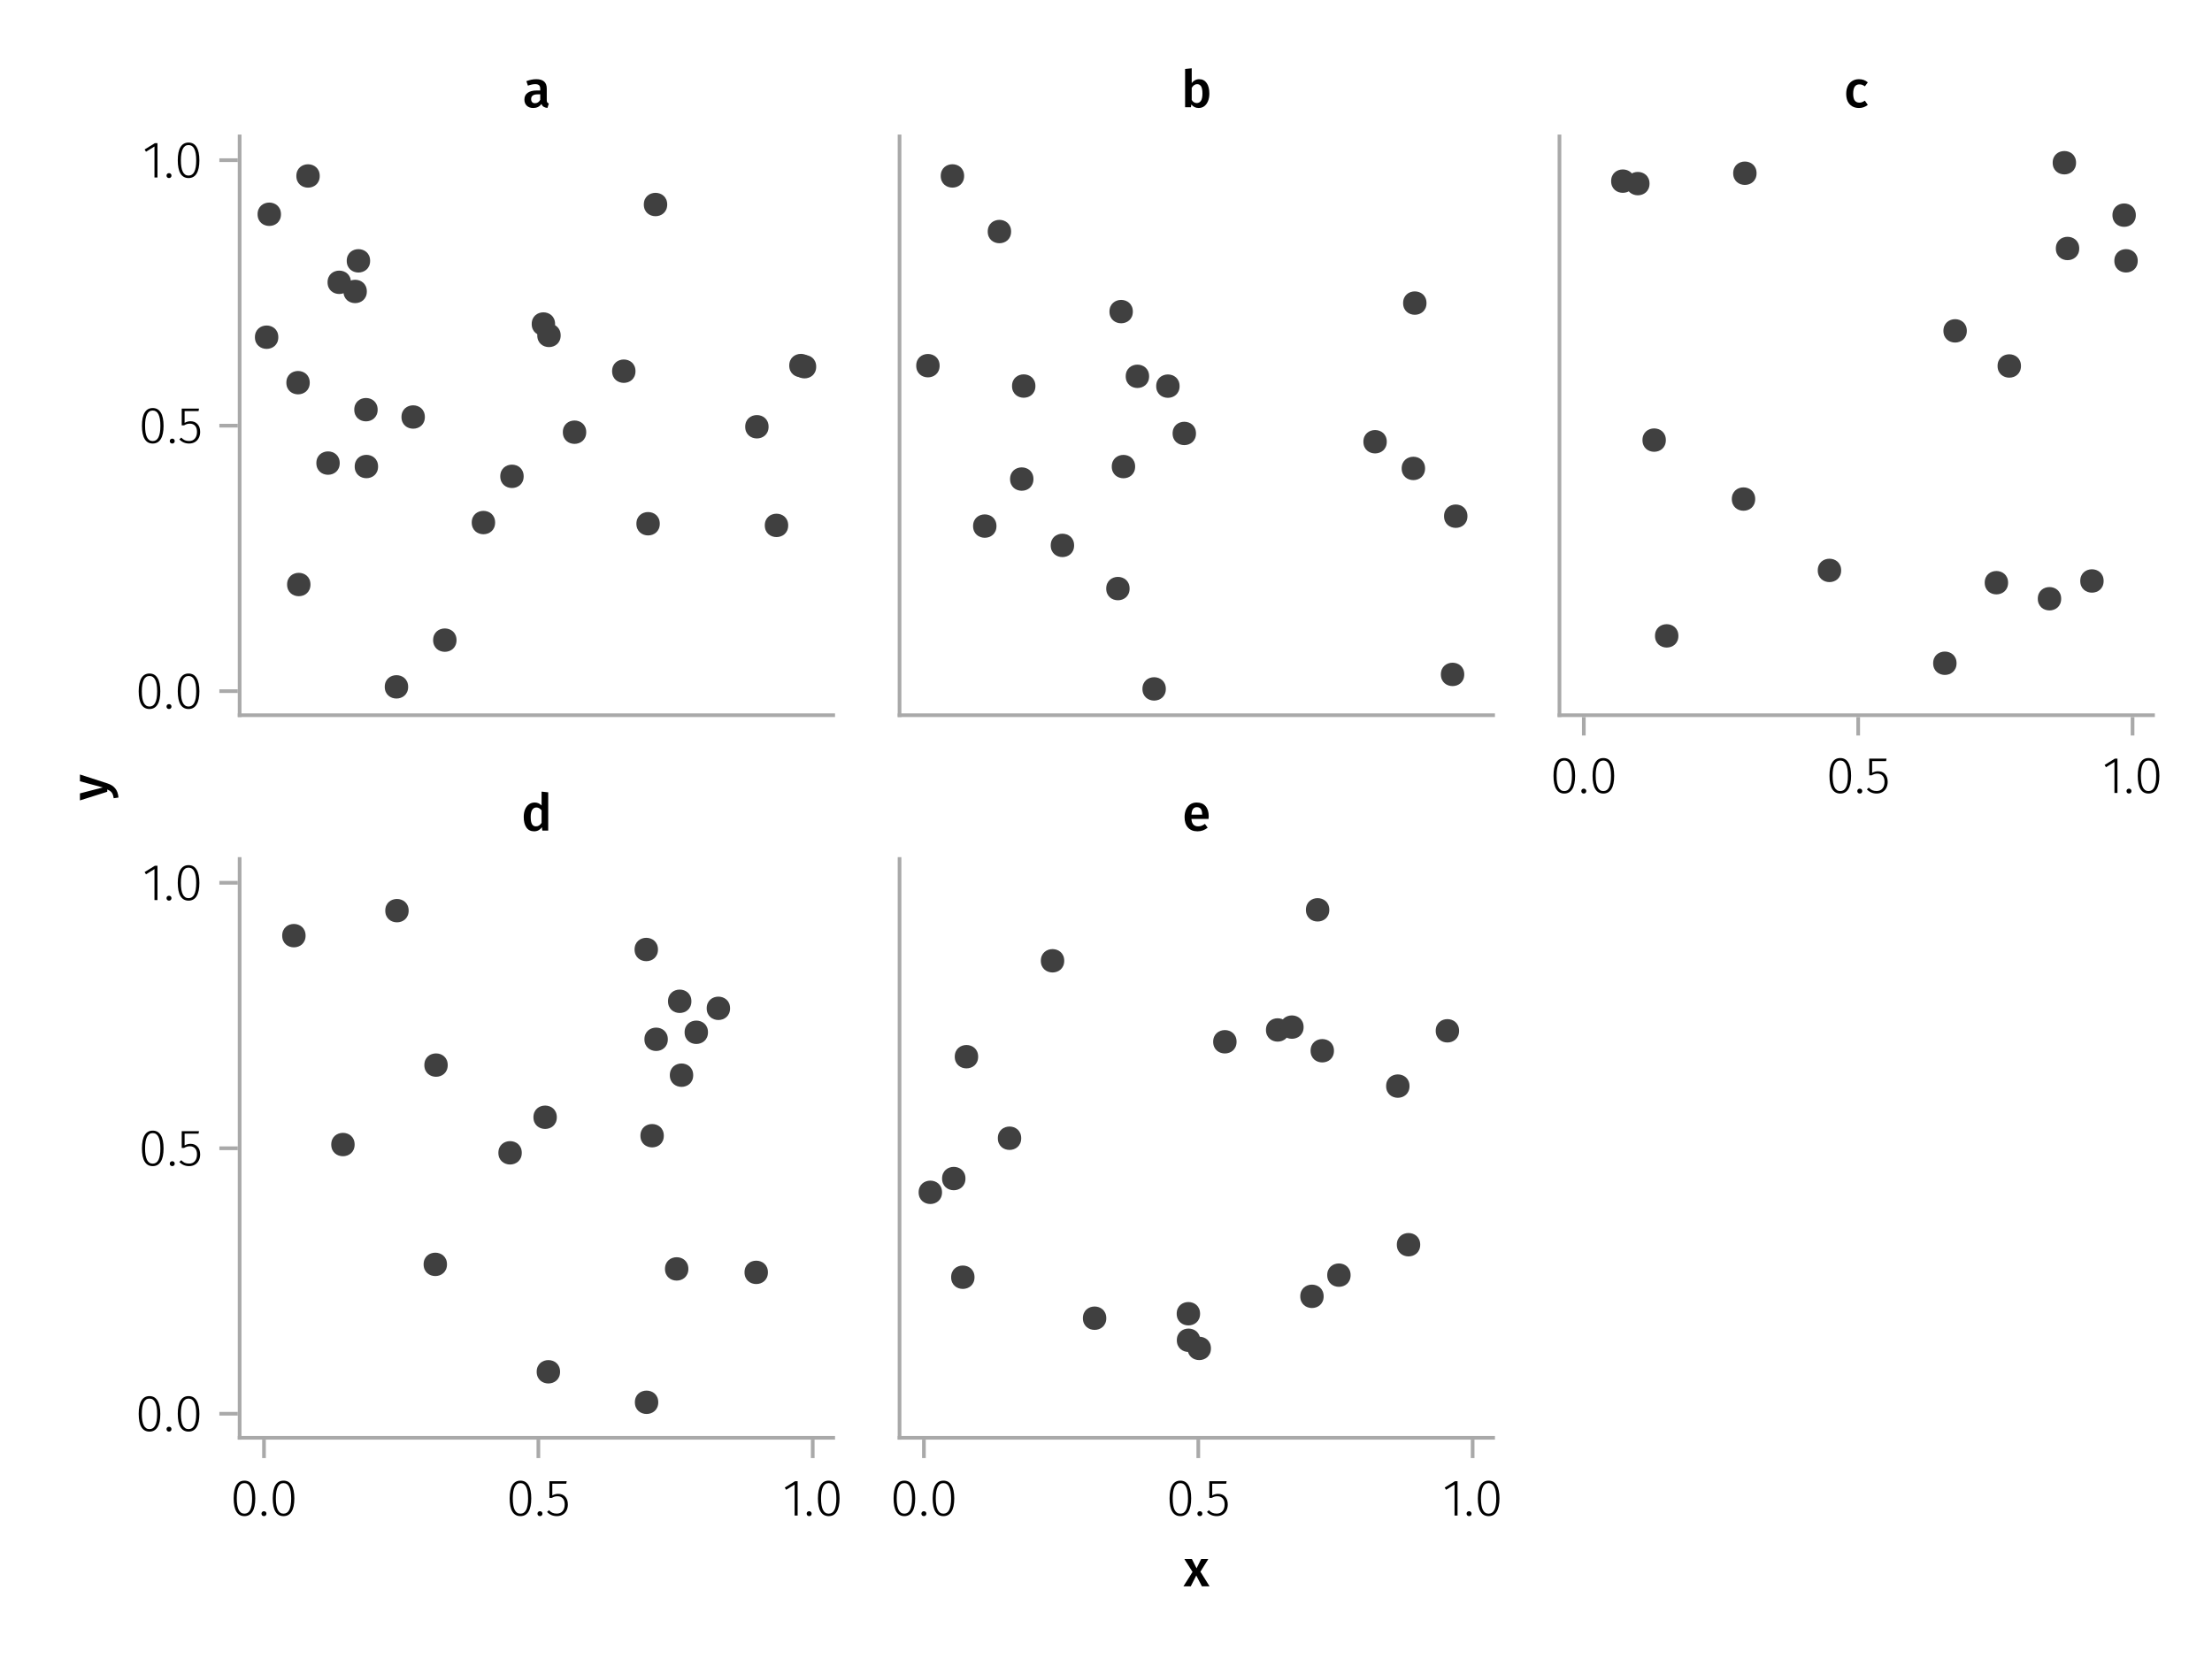 <?xml version="1.0" encoding="UTF-8"?>
<svg xmlns="http://www.w3.org/2000/svg" xmlns:xlink="http://www.w3.org/1999/xlink" width="600" height="450" viewBox="0 0 600 450">
<defs>
<g>
<g id="glyph-0-0-c28c6e8f">
<path d="M 3.844 -9.469 C 4.812 -9.469 5.539 -9.055 6.031 -8.234 C 6.531 -7.422 6.781 -6.223 6.781 -4.641 C 6.781 -3.078 6.531 -1.883 6.031 -1.062 C 5.531 -0.25 4.801 0.156 3.844 0.156 C 2.883 0.156 2.156 -0.25 1.656 -1.062 C 1.164 -1.883 0.922 -3.082 0.922 -4.656 C 0.922 -6.238 1.164 -7.438 1.656 -8.25 C 2.156 -9.062 2.883 -9.469 3.844 -9.469 Z M 3.844 -8.797 C 2.457 -8.797 1.766 -7.414 1.766 -4.656 C 1.766 -1.895 2.457 -0.516 3.844 -0.516 C 4.531 -0.516 5.047 -0.848 5.391 -1.516 C 5.742 -2.191 5.922 -3.234 5.922 -4.641 C 5.922 -6.055 5.742 -7.102 5.391 -7.781 C 5.047 -8.457 4.531 -8.797 3.844 -8.797 Z M 3.844 -8.797 "/>
</g>
<g id="glyph-1-0-c28c6e8f">
<path d="M 1.438 -1.172 C 1.633 -1.172 1.797 -1.109 1.922 -0.984 C 2.047 -0.859 2.109 -0.703 2.109 -0.516 C 2.109 -0.316 2.047 -0.156 1.922 -0.031 C 1.797 0.094 1.633 0.156 1.438 0.156 C 1.25 0.156 1.086 0.094 0.953 -0.031 C 0.828 -0.164 0.766 -0.328 0.766 -0.516 C 0.766 -0.703 0.828 -0.859 0.953 -0.984 C 1.086 -1.109 1.25 -1.172 1.438 -1.172 Z M 1.438 -1.172 "/>
</g>
<g id="glyph-1-1-c28c6e8f">
<path d="M 3.844 -9.469 C 4.812 -9.469 5.539 -9.055 6.031 -8.234 C 6.531 -7.422 6.781 -6.223 6.781 -4.641 C 6.781 -3.078 6.531 -1.883 6.031 -1.062 C 5.531 -0.25 4.801 0.156 3.844 0.156 C 2.883 0.156 2.156 -0.25 1.656 -1.062 C 1.164 -1.883 0.922 -3.082 0.922 -4.656 C 0.922 -6.238 1.164 -7.438 1.656 -8.25 C 2.156 -9.062 2.883 -9.469 3.844 -9.469 Z M 3.844 -8.797 C 2.457 -8.797 1.766 -7.414 1.766 -4.656 C 1.766 -1.895 2.457 -0.516 3.844 -0.516 C 4.531 -0.516 5.047 -0.848 5.391 -1.516 C 5.742 -2.191 5.922 -3.234 5.922 -4.641 C 5.922 -6.055 5.742 -7.102 5.391 -7.781 C 5.047 -8.457 4.531 -8.797 3.844 -8.797 Z M 3.844 -8.797 "/>
</g>
<g id="glyph-1-2-c28c6e8f">
<path d="M 4.094 -9.312 L 4.094 0 L 3.281 0 L 3.281 -8.406 L 0.984 -6.984 L 0.609 -7.594 L 3.391 -9.312 Z M 4.094 -9.312 "/>
</g>
<g id="glyph-2-0-c28c6e8f">
<path d="M 3.844 -9.469 C 4.812 -9.469 5.539 -9.055 6.031 -8.234 C 6.531 -7.422 6.781 -6.223 6.781 -4.641 C 6.781 -3.078 6.531 -1.883 6.031 -1.062 C 5.531 -0.25 4.801 0.156 3.844 0.156 C 2.883 0.156 2.156 -0.25 1.656 -1.062 C 1.164 -1.883 0.922 -3.082 0.922 -4.656 C 0.922 -6.238 1.164 -7.438 1.656 -8.25 C 2.156 -9.062 2.883 -9.469 3.844 -9.469 Z M 3.844 -8.797 C 2.457 -8.797 1.766 -7.414 1.766 -4.656 C 1.766 -1.895 2.457 -0.516 3.844 -0.516 C 4.531 -0.516 5.047 -0.848 5.391 -1.516 C 5.742 -2.191 5.922 -3.234 5.922 -4.641 C 5.922 -6.055 5.742 -7.102 5.391 -7.781 C 5.047 -8.457 4.531 -8.797 3.844 -8.797 Z M 3.844 -8.797 "/>
</g>
<g id="glyph-2-1-c28c6e8f">
<path d="M 5.672 -8.641 L 1.891 -8.641 L 1.891 -5.453 C 2.398 -5.742 2.93 -5.891 3.484 -5.891 C 4.285 -5.891 4.922 -5.629 5.391 -5.109 C 5.867 -4.598 6.109 -3.895 6.109 -3 C 6.109 -2.395 5.984 -1.848 5.734 -1.359 C 5.484 -0.879 5.129 -0.504 4.672 -0.234 C 4.223 0.023 3.703 0.156 3.109 0.156 C 2.066 0.156 1.188 -0.219 0.469 -0.969 L 0.984 -1.453 C 1.273 -1.141 1.586 -0.906 1.922 -0.75 C 2.266 -0.602 2.66 -0.531 3.109 -0.531 C 3.773 -0.531 4.297 -0.75 4.672 -1.188 C 5.055 -1.633 5.25 -2.242 5.25 -3.016 C 5.25 -3.754 5.07 -4.305 4.719 -4.672 C 4.375 -5.047 3.898 -5.234 3.297 -5.234 C 3.004 -5.234 2.742 -5.195 2.516 -5.125 C 2.285 -5.062 2.031 -4.945 1.75 -4.781 L 1.109 -4.781 L 1.109 -9.312 L 5.797 -9.312 Z M 5.672 -8.641 "/>
</g>
<g id="glyph-3-0-c28c6e8f">
<path d="M 3.844 -9.469 C 4.812 -9.469 5.539 -9.055 6.031 -8.234 C 6.531 -7.422 6.781 -6.223 6.781 -4.641 C 6.781 -3.078 6.531 -1.883 6.031 -1.062 C 5.531 -0.25 4.801 0.156 3.844 0.156 C 2.883 0.156 2.156 -0.25 1.656 -1.062 C 1.164 -1.883 0.922 -3.082 0.922 -4.656 C 0.922 -6.238 1.164 -7.438 1.656 -8.25 C 2.156 -9.062 2.883 -9.469 3.844 -9.469 Z M 3.844 -8.797 C 2.457 -8.797 1.766 -7.414 1.766 -4.656 C 1.766 -1.895 2.457 -0.516 3.844 -0.516 C 4.531 -0.516 5.047 -0.848 5.391 -1.516 C 5.742 -2.191 5.922 -3.234 5.922 -4.641 C 5.922 -6.055 5.742 -7.102 5.391 -7.781 C 5.047 -8.457 4.531 -8.797 3.844 -8.797 Z M 3.844 -8.797 "/>
</g>
<g id="glyph-4-0-c28c6e8f">
<path d="M 1.438 -1.172 C 1.633 -1.172 1.797 -1.109 1.922 -0.984 C 2.047 -0.859 2.109 -0.703 2.109 -0.516 C 2.109 -0.316 2.047 -0.156 1.922 -0.031 C 1.797 0.094 1.633 0.156 1.438 0.156 C 1.25 0.156 1.086 0.094 0.953 -0.031 C 0.828 -0.164 0.766 -0.328 0.766 -0.516 C 0.766 -0.703 0.828 -0.859 0.953 -0.984 C 1.086 -1.109 1.25 -1.172 1.438 -1.172 Z M 1.438 -1.172 "/>
</g>
<g id="glyph-5-0-c28c6e8f">
<path d="M 5.672 -8.641 L 1.891 -8.641 L 1.891 -5.453 C 2.398 -5.742 2.93 -5.891 3.484 -5.891 C 4.285 -5.891 4.922 -5.629 5.391 -5.109 C 5.867 -4.598 6.109 -3.895 6.109 -3 C 6.109 -2.395 5.984 -1.848 5.734 -1.359 C 5.484 -0.879 5.129 -0.504 4.672 -0.234 C 4.223 0.023 3.703 0.156 3.109 0.156 C 2.066 0.156 1.188 -0.219 0.469 -0.969 L 0.984 -1.453 C 1.273 -1.141 1.586 -0.906 1.922 -0.75 C 2.266 -0.602 2.66 -0.531 3.109 -0.531 C 3.773 -0.531 4.297 -0.75 4.672 -1.188 C 5.055 -1.633 5.25 -2.242 5.25 -3.016 C 5.25 -3.754 5.07 -4.305 4.719 -4.672 C 4.375 -5.047 3.898 -5.234 3.297 -5.234 C 3.004 -5.234 2.742 -5.195 2.516 -5.125 C 2.285 -5.062 2.031 -4.945 1.75 -4.781 L 1.109 -4.781 L 1.109 -9.312 L 5.797 -9.312 Z M 5.672 -8.641 "/>
</g>
<g id="glyph-6-0-c28c6e8f">
<path d="M 4.094 -9.312 L 4.094 0 L 3.281 0 L 3.281 -8.406 L 0.984 -6.984 L 0.609 -7.594 L 3.391 -9.312 Z M 4.094 -9.312 "/>
</g>
<g id="glyph-6-1-c28c6e8f">
<path d="M 1.438 -1.172 C 1.633 -1.172 1.797 -1.109 1.922 -0.984 C 2.047 -0.859 2.109 -0.703 2.109 -0.516 C 2.109 -0.316 2.047 -0.156 1.922 -0.031 C 1.797 0.094 1.633 0.156 1.438 0.156 C 1.25 0.156 1.086 0.094 0.953 -0.031 C 0.828 -0.164 0.766 -0.328 0.766 -0.516 C 0.766 -0.703 0.828 -0.859 0.953 -0.984 C 1.086 -1.109 1.25 -1.172 1.438 -1.172 Z M 1.438 -1.172 "/>
</g>
<g id="glyph-7-0-c28c6e8f">
<path d="M 3.844 -9.469 C 4.812 -9.469 5.539 -9.055 6.031 -8.234 C 6.531 -7.422 6.781 -6.223 6.781 -4.641 C 6.781 -3.078 6.531 -1.883 6.031 -1.062 C 5.531 -0.25 4.801 0.156 3.844 0.156 C 2.883 0.156 2.156 -0.25 1.656 -1.062 C 1.164 -1.883 0.922 -3.082 0.922 -4.656 C 0.922 -6.238 1.164 -7.438 1.656 -8.25 C 2.156 -9.062 2.883 -9.469 3.844 -9.469 Z M 3.844 -8.797 C 2.457 -8.797 1.766 -7.414 1.766 -4.656 C 1.766 -1.895 2.457 -0.516 3.844 -0.516 C 4.531 -0.516 5.047 -0.848 5.391 -1.516 C 5.742 -2.191 5.922 -3.234 5.922 -4.641 C 5.922 -6.055 5.742 -7.102 5.391 -7.781 C 5.047 -8.457 4.531 -8.797 3.844 -8.797 Z M 3.844 -8.797 "/>
</g>
<g id="glyph-8-0-c28c6e8f">
<path d="M 1.438 -1.172 C 1.633 -1.172 1.797 -1.109 1.922 -0.984 C 2.047 -0.859 2.109 -0.703 2.109 -0.516 C 2.109 -0.316 2.047 -0.156 1.922 -0.031 C 1.797 0.094 1.633 0.156 1.438 0.156 C 1.25 0.156 1.086 0.094 0.953 -0.031 C 0.828 -0.164 0.766 -0.328 0.766 -0.516 C 0.766 -0.703 0.828 -0.859 0.953 -0.984 C 1.086 -1.109 1.25 -1.172 1.438 -1.172 Z M 1.438 -1.172 "/>
</g>
<g id="glyph-8-1-c28c6e8f">
<path d="M 3.844 -9.469 C 4.812 -9.469 5.539 -9.055 6.031 -8.234 C 6.531 -7.422 6.781 -6.223 6.781 -4.641 C 6.781 -3.078 6.531 -1.883 6.031 -1.062 C 5.531 -0.25 4.801 0.156 3.844 0.156 C 2.883 0.156 2.156 -0.25 1.656 -1.062 C 1.164 -1.883 0.922 -3.082 0.922 -4.656 C 0.922 -6.238 1.164 -7.438 1.656 -8.25 C 2.156 -9.062 2.883 -9.469 3.844 -9.469 Z M 3.844 -8.797 C 2.457 -8.797 1.766 -7.414 1.766 -4.656 C 1.766 -1.895 2.457 -0.516 3.844 -0.516 C 4.531 -0.516 5.047 -0.848 5.391 -1.516 C 5.742 -2.191 5.922 -3.234 5.922 -4.641 C 5.922 -6.055 5.742 -7.102 5.391 -7.781 C 5.047 -8.457 4.531 -8.797 3.844 -8.797 Z M 3.844 -8.797 "/>
</g>
<g id="glyph-9-0-c28c6e8f">
<path d="M 1.438 -1.172 C 1.633 -1.172 1.797 -1.109 1.922 -0.984 C 2.047 -0.859 2.109 -0.703 2.109 -0.516 C 2.109 -0.316 2.047 -0.156 1.922 -0.031 C 1.797 0.094 1.633 0.156 1.438 0.156 C 1.25 0.156 1.086 0.094 0.953 -0.031 C 0.828 -0.164 0.766 -0.328 0.766 -0.516 C 0.766 -0.703 0.828 -0.859 0.953 -0.984 C 1.086 -1.109 1.25 -1.172 1.438 -1.172 Z M 1.438 -1.172 "/>
</g>
<g id="glyph-9-1-c28c6e8f">
<path d="M 5.672 -8.641 L 1.891 -8.641 L 1.891 -5.453 C 2.398 -5.742 2.93 -5.891 3.484 -5.891 C 4.285 -5.891 4.922 -5.629 5.391 -5.109 C 5.867 -4.598 6.109 -3.895 6.109 -3 C 6.109 -2.395 5.984 -1.848 5.734 -1.359 C 5.484 -0.879 5.129 -0.504 4.672 -0.234 C 4.223 0.023 3.703 0.156 3.109 0.156 C 2.066 0.156 1.188 -0.219 0.469 -0.969 L 0.984 -1.453 C 1.273 -1.141 1.586 -0.906 1.922 -0.75 C 2.266 -0.602 2.66 -0.531 3.109 -0.531 C 3.773 -0.531 4.297 -0.75 4.672 -1.188 C 5.055 -1.633 5.25 -2.242 5.25 -3.016 C 5.25 -3.754 5.07 -4.305 4.719 -4.672 C 4.375 -5.047 3.898 -5.234 3.297 -5.234 C 3.004 -5.234 2.742 -5.195 2.516 -5.125 C 2.285 -5.062 2.031 -4.945 1.75 -4.781 L 1.109 -4.781 L 1.109 -9.312 L 5.797 -9.312 Z M 5.672 -8.641 "/>
</g>
<g id="glyph-9-2-c28c6e8f">
<path d="M 4.094 -9.312 L 4.094 0 L 3.281 0 L 3.281 -8.406 L 0.984 -6.984 L 0.609 -7.594 L 3.391 -9.312 Z M 4.094 -9.312 "/>
</g>
<g id="glyph-9-3-c28c6e8f">
<path d="M 3.844 -9.469 C 4.812 -9.469 5.539 -9.055 6.031 -8.234 C 6.531 -7.422 6.781 -6.223 6.781 -4.641 C 6.781 -3.078 6.531 -1.883 6.031 -1.062 C 5.531 -0.25 4.801 0.156 3.844 0.156 C 2.883 0.156 2.156 -0.25 1.656 -1.062 C 1.164 -1.883 0.922 -3.082 0.922 -4.656 C 0.922 -6.238 1.164 -7.438 1.656 -8.25 C 2.156 -9.062 2.883 -9.469 3.844 -9.469 Z M 3.844 -8.797 C 2.457 -8.797 1.766 -7.414 1.766 -4.656 C 1.766 -1.895 2.457 -0.516 3.844 -0.516 C 4.531 -0.516 5.047 -0.848 5.391 -1.516 C 5.742 -2.191 5.922 -3.234 5.922 -4.641 C 5.922 -6.055 5.742 -7.102 5.391 -7.781 C 5.047 -8.457 4.531 -8.797 3.844 -8.797 Z M 3.844 -8.797 "/>
</g>
<g id="glyph-10-0-c28c6e8f">
<path d="M 1.438 -1.172 C 1.633 -1.172 1.797 -1.109 1.922 -0.984 C 2.047 -0.859 2.109 -0.703 2.109 -0.516 C 2.109 -0.316 2.047 -0.156 1.922 -0.031 C 1.797 0.094 1.633 0.156 1.438 0.156 C 1.25 0.156 1.086 0.094 0.953 -0.031 C 0.828 -0.164 0.766 -0.328 0.766 -0.516 C 0.766 -0.703 0.828 -0.859 0.953 -0.984 C 1.086 -1.109 1.25 -1.172 1.438 -1.172 Z M 1.438 -1.172 "/>
</g>
<g id="glyph-11-0-c28c6e8f">
<path d="M 3.844 -9.469 C 4.812 -9.469 5.539 -9.055 6.031 -8.234 C 6.531 -7.422 6.781 -6.223 6.781 -4.641 C 6.781 -3.078 6.531 -1.883 6.031 -1.062 C 5.531 -0.25 4.801 0.156 3.844 0.156 C 2.883 0.156 2.156 -0.25 1.656 -1.062 C 1.164 -1.883 0.922 -3.082 0.922 -4.656 C 0.922 -6.238 1.164 -7.438 1.656 -8.25 C 2.156 -9.062 2.883 -9.469 3.844 -9.469 Z M 3.844 -8.797 C 2.457 -8.797 1.766 -7.414 1.766 -4.656 C 1.766 -1.895 2.457 -0.516 3.844 -0.516 C 4.531 -0.516 5.047 -0.848 5.391 -1.516 C 5.742 -2.191 5.922 -3.234 5.922 -4.641 C 5.922 -6.055 5.742 -7.102 5.391 -7.781 C 5.047 -8.457 4.531 -8.797 3.844 -8.797 Z M 3.844 -8.797 "/>
</g>
<g id="glyph-12-0-c28c6e8f">
<path d="M 1.438 -1.172 C 1.633 -1.172 1.797 -1.109 1.922 -0.984 C 2.047 -0.859 2.109 -0.703 2.109 -0.516 C 2.109 -0.316 2.047 -0.156 1.922 -0.031 C 1.797 0.094 1.633 0.156 1.438 0.156 C 1.25 0.156 1.086 0.094 0.953 -0.031 C 0.828 -0.164 0.766 -0.328 0.766 -0.516 C 0.766 -0.703 0.828 -0.859 0.953 -0.984 C 1.086 -1.109 1.25 -1.172 1.438 -1.172 Z M 1.438 -1.172 "/>
</g>
<g id="glyph-13-0-c28c6e8f">
<path d="M 3.844 -9.469 C 4.812 -9.469 5.539 -9.055 6.031 -8.234 C 6.531 -7.422 6.781 -6.223 6.781 -4.641 C 6.781 -3.078 6.531 -1.883 6.031 -1.062 C 5.531 -0.25 4.801 0.156 3.844 0.156 C 2.883 0.156 2.156 -0.25 1.656 -1.062 C 1.164 -1.883 0.922 -3.082 0.922 -4.656 C 0.922 -6.238 1.164 -7.438 1.656 -8.25 C 2.156 -9.062 2.883 -9.469 3.844 -9.469 Z M 3.844 -8.797 C 2.457 -8.797 1.766 -7.414 1.766 -4.656 C 1.766 -1.895 2.457 -0.516 3.844 -0.516 C 4.531 -0.516 5.047 -0.848 5.391 -1.516 C 5.742 -2.191 5.922 -3.234 5.922 -4.641 C 5.922 -6.055 5.742 -7.102 5.391 -7.781 C 5.047 -8.457 4.531 -8.797 3.844 -8.797 Z M 3.844 -8.797 "/>
</g>
<g id="glyph-14-0-c28c6e8f">
<path d="M 1.438 -1.172 C 1.633 -1.172 1.797 -1.109 1.922 -0.984 C 2.047 -0.859 2.109 -0.703 2.109 -0.516 C 2.109 -0.316 2.047 -0.156 1.922 -0.031 C 1.797 0.094 1.633 0.156 1.438 0.156 C 1.25 0.156 1.086 0.094 0.953 -0.031 C 0.828 -0.164 0.766 -0.328 0.766 -0.516 C 0.766 -0.703 0.828 -0.859 0.953 -0.984 C 1.086 -1.109 1.25 -1.172 1.438 -1.172 Z M 1.438 -1.172 "/>
</g>
<g id="glyph-14-1-c28c6e8f">
<path d="M 3.844 -9.469 C 4.812 -9.469 5.539 -9.055 6.031 -8.234 C 6.531 -7.422 6.781 -6.223 6.781 -4.641 C 6.781 -3.078 6.531 -1.883 6.031 -1.062 C 5.531 -0.25 4.801 0.156 3.844 0.156 C 2.883 0.156 2.156 -0.25 1.656 -1.062 C 1.164 -1.883 0.922 -3.082 0.922 -4.656 C 0.922 -6.238 1.164 -7.438 1.656 -8.25 C 2.156 -9.062 2.883 -9.469 3.844 -9.469 Z M 3.844 -8.797 C 2.457 -8.797 1.766 -7.414 1.766 -4.656 C 1.766 -1.895 2.457 -0.516 3.844 -0.516 C 4.531 -0.516 5.047 -0.848 5.391 -1.516 C 5.742 -2.191 5.922 -3.234 5.922 -4.641 C 5.922 -6.055 5.742 -7.102 5.391 -7.781 C 5.047 -8.457 4.531 -8.797 3.844 -8.797 Z M 3.844 -8.797 "/>
</g>
<g id="glyph-15-0-c28c6e8f">
<path d="M 1.438 -1.172 C 1.633 -1.172 1.797 -1.109 1.922 -0.984 C 2.047 -0.859 2.109 -0.703 2.109 -0.516 C 2.109 -0.316 2.047 -0.156 1.922 -0.031 C 1.797 0.094 1.633 0.156 1.438 0.156 C 1.25 0.156 1.086 0.094 0.953 -0.031 C 0.828 -0.164 0.766 -0.328 0.766 -0.516 C 0.766 -0.703 0.828 -0.859 0.953 -0.984 C 1.086 -1.109 1.25 -1.172 1.438 -1.172 Z M 1.438 -1.172 "/>
</g>
<g id="glyph-15-1-c28c6e8f">
<path d="M 5.672 -8.641 L 1.891 -8.641 L 1.891 -5.453 C 2.398 -5.742 2.93 -5.891 3.484 -5.891 C 4.285 -5.891 4.922 -5.629 5.391 -5.109 C 5.867 -4.598 6.109 -3.895 6.109 -3 C 6.109 -2.395 5.984 -1.848 5.734 -1.359 C 5.484 -0.879 5.129 -0.504 4.672 -0.234 C 4.223 0.023 3.703 0.156 3.109 0.156 C 2.066 0.156 1.188 -0.219 0.469 -0.969 L 0.984 -1.453 C 1.273 -1.141 1.586 -0.906 1.922 -0.75 C 2.266 -0.602 2.66 -0.531 3.109 -0.531 C 3.773 -0.531 4.297 -0.75 4.672 -1.188 C 5.055 -1.633 5.25 -2.242 5.25 -3.016 C 5.25 -3.754 5.07 -4.305 4.719 -4.672 C 4.375 -5.047 3.898 -5.234 3.297 -5.234 C 3.004 -5.234 2.742 -5.195 2.516 -5.125 C 2.285 -5.062 2.031 -4.945 1.75 -4.781 L 1.109 -4.781 L 1.109 -9.312 L 5.797 -9.312 Z M 5.672 -8.641 "/>
</g>
<g id="glyph-15-2-c28c6e8f">
<path d="M 3.844 -9.469 C 4.812 -9.469 5.539 -9.055 6.031 -8.234 C 6.531 -7.422 6.781 -6.223 6.781 -4.641 C 6.781 -3.078 6.531 -1.883 6.031 -1.062 C 5.531 -0.25 4.801 0.156 3.844 0.156 C 2.883 0.156 2.156 -0.25 1.656 -1.062 C 1.164 -1.883 0.922 -3.082 0.922 -4.656 C 0.922 -6.238 1.164 -7.438 1.656 -8.25 C 2.156 -9.062 2.883 -9.469 3.844 -9.469 Z M 3.844 -8.797 C 2.457 -8.797 1.766 -7.414 1.766 -4.656 C 1.766 -1.895 2.457 -0.516 3.844 -0.516 C 4.531 -0.516 5.047 -0.848 5.391 -1.516 C 5.742 -2.191 5.922 -3.234 5.922 -4.641 C 5.922 -6.055 5.742 -7.102 5.391 -7.781 C 5.047 -8.457 4.531 -8.797 3.844 -8.797 Z M 3.844 -8.797 "/>
</g>
<g id="glyph-16-0-c28c6e8f">
<path d="M 1.438 -1.172 C 1.633 -1.172 1.797 -1.109 1.922 -0.984 C 2.047 -0.859 2.109 -0.703 2.109 -0.516 C 2.109 -0.316 2.047 -0.156 1.922 -0.031 C 1.797 0.094 1.633 0.156 1.438 0.156 C 1.25 0.156 1.086 0.094 0.953 -0.031 C 0.828 -0.164 0.766 -0.328 0.766 -0.516 C 0.766 -0.703 0.828 -0.859 0.953 -0.984 C 1.086 -1.109 1.25 -1.172 1.438 -1.172 Z M 1.438 -1.172 "/>
</g>
<g id="glyph-16-1-c28c6e8f">
<path d="M 3.844 -9.469 C 4.812 -9.469 5.539 -9.055 6.031 -8.234 C 6.531 -7.422 6.781 -6.223 6.781 -4.641 C 6.781 -3.078 6.531 -1.883 6.031 -1.062 C 5.531 -0.25 4.801 0.156 3.844 0.156 C 2.883 0.156 2.156 -0.25 1.656 -1.062 C 1.164 -1.883 0.922 -3.082 0.922 -4.656 C 0.922 -6.238 1.164 -7.438 1.656 -8.25 C 2.156 -9.062 2.883 -9.469 3.844 -9.469 Z M 3.844 -8.797 C 2.457 -8.797 1.766 -7.414 1.766 -4.656 C 1.766 -1.895 2.457 -0.516 3.844 -0.516 C 4.531 -0.516 5.047 -0.848 5.391 -1.516 C 5.742 -2.191 5.922 -3.234 5.922 -4.641 C 5.922 -6.055 5.742 -7.102 5.391 -7.781 C 5.047 -8.457 4.531 -8.797 3.844 -8.797 Z M 3.844 -8.797 "/>
</g>
<g id="glyph-17-0-c28c6e8f">
<path d="M 6.547 -1.953 C 6.547 -1.672 6.586 -1.461 6.672 -1.328 C 6.766 -1.191 6.91 -1.086 7.109 -1.016 L 6.734 0.188 C 6.316 0.145 5.973 0.039 5.703 -0.125 C 5.441 -0.289 5.238 -0.547 5.094 -0.891 C 4.844 -0.523 4.523 -0.25 4.141 -0.062 C 3.766 0.113 3.348 0.203 2.891 0.203 C 2.148 0.203 1.562 -0.004 1.125 -0.422 C 0.695 -0.836 0.484 -1.391 0.484 -2.078 C 0.484 -2.879 0.773 -3.488 1.359 -3.906 C 1.941 -4.332 2.773 -4.547 3.859 -4.547 L 4.781 -4.547 L 4.781 -4.969 C 4.781 -5.445 4.672 -5.781 4.453 -5.969 C 4.234 -6.164 3.883 -6.266 3.406 -6.266 C 2.863 -6.266 2.207 -6.129 1.438 -5.859 L 1.016 -7.078 C 1.941 -7.43 2.836 -7.609 3.703 -7.609 C 5.598 -7.609 6.547 -6.758 6.547 -5.062 Z M 3.359 -1.094 C 3.961 -1.094 4.438 -1.395 4.781 -2 L 4.781 -3.5 L 4.047 -3.5 C 2.891 -3.5 2.312 -3.07 2.312 -2.219 C 2.312 -1.863 2.398 -1.586 2.578 -1.391 C 2.754 -1.191 3.016 -1.094 3.359 -1.094 Z M 3.359 -1.094 "/>
</g>
<g id="glyph-17-1-c28c6e8f">
<path d="M 4.906 -7.609 C 5.77 -7.609 6.441 -7.266 6.922 -6.578 C 7.41 -5.898 7.656 -4.941 7.656 -3.703 C 7.656 -2.941 7.535 -2.266 7.297 -1.672 C 7.055 -1.078 6.719 -0.613 6.281 -0.281 C 5.844 0.039 5.328 0.203 4.734 0.203 C 4.328 0.203 3.957 0.117 3.625 -0.047 C 3.301 -0.211 3.016 -0.445 2.766 -0.75 L 2.656 0 L 1.078 0 L 1.078 -10.375 L 2.875 -10.562 L 2.875 -6.562 C 3.113 -6.895 3.406 -7.148 3.75 -7.328 C 4.102 -7.516 4.488 -7.609 4.906 -7.609 Z M 4.234 -1.141 C 4.723 -1.141 5.102 -1.344 5.375 -1.75 C 5.645 -2.164 5.781 -2.816 5.781 -3.703 C 5.781 -4.641 5.656 -5.301 5.406 -5.688 C 5.156 -6.07 4.801 -6.266 4.344 -6.266 C 3.77 -6.266 3.281 -5.93 2.875 -5.266 L 2.875 -1.984 C 3.031 -1.711 3.227 -1.504 3.469 -1.359 C 3.707 -1.211 3.961 -1.141 4.234 -1.141 Z M 4.234 -1.141 "/>
</g>
<g id="glyph-18-0-c28c6e8f">
<path d="M 4.062 -7.609 C 4.539 -7.609 4.973 -7.539 5.359 -7.406 C 5.754 -7.27 6.125 -7.051 6.469 -6.75 L 5.672 -5.672 C 5.422 -5.859 5.176 -5.992 4.938 -6.078 C 4.707 -6.16 4.453 -6.203 4.172 -6.203 C 3.055 -6.203 2.5 -5.359 2.5 -3.672 C 2.5 -2.805 2.645 -2.188 2.938 -1.812 C 3.227 -1.438 3.641 -1.25 4.172 -1.25 C 4.43 -1.25 4.672 -1.289 4.891 -1.375 C 5.109 -1.457 5.367 -1.594 5.672 -1.781 L 6.469 -0.641 C 5.77 -0.078 4.973 0.203 4.078 0.203 C 3.367 0.203 2.75 0.047 2.219 -0.266 C 1.695 -0.578 1.297 -1.02 1.016 -1.594 C 0.742 -2.176 0.609 -2.859 0.609 -3.641 C 0.609 -4.422 0.742 -5.113 1.016 -5.719 C 1.297 -6.32 1.695 -6.785 2.219 -7.109 C 2.75 -7.441 3.363 -7.609 4.062 -7.609 Z M 4.062 -7.609 "/>
</g>
<g id="glyph-19-0-c28c6e8f">
<path d="M 7.312 -10.375 L 7.312 0 L 5.719 0 L 5.594 -0.938 C 5.363 -0.582 5.066 -0.301 4.703 -0.094 C 4.348 0.102 3.941 0.203 3.484 0.203 C 2.578 0.203 1.879 -0.145 1.391 -0.844 C 0.91 -1.539 0.672 -2.492 0.672 -3.703 C 0.672 -4.453 0.789 -5.125 1.031 -5.719 C 1.281 -6.312 1.629 -6.773 2.078 -7.109 C 2.535 -7.441 3.062 -7.609 3.656 -7.609 C 4.363 -7.609 4.984 -7.344 5.516 -6.812 L 5.516 -10.562 Z M 3.984 -1.141 C 4.305 -1.141 4.586 -1.219 4.828 -1.375 C 5.066 -1.531 5.297 -1.77 5.516 -2.094 L 5.516 -5.484 C 5.297 -5.742 5.078 -5.938 4.859 -6.062 C 4.641 -6.195 4.391 -6.266 4.109 -6.266 C 3.629 -6.266 3.25 -6.051 2.969 -5.625 C 2.695 -5.207 2.562 -4.566 2.562 -3.703 C 2.562 -2.797 2.68 -2.141 2.922 -1.734 C 3.172 -1.336 3.523 -1.141 3.984 -1.141 Z M 3.984 -1.141 "/>
</g>
<g id="glyph-20-0-c28c6e8f">
<path d="M 7.156 -3.875 C 7.156 -3.781 7.141 -3.539 7.109 -3.156 L 2.469 -3.156 C 2.52 -2.438 2.703 -1.922 3.016 -1.609 C 3.336 -1.297 3.758 -1.141 4.281 -1.141 C 4.613 -1.141 4.922 -1.191 5.203 -1.297 C 5.492 -1.41 5.801 -1.582 6.125 -1.812 L 6.875 -0.781 C 6.051 -0.125 5.133 0.203 4.125 0.203 C 3 0.203 2.129 -0.141 1.516 -0.828 C 0.91 -1.516 0.609 -2.457 0.609 -3.656 C 0.609 -4.406 0.738 -5.082 1 -5.688 C 1.258 -6.289 1.633 -6.758 2.125 -7.094 C 2.625 -7.438 3.211 -7.609 3.891 -7.609 C 4.93 -7.609 5.734 -7.281 6.297 -6.625 C 6.867 -5.969 7.156 -5.051 7.156 -3.875 Z M 5.375 -4.391 C 5.375 -5.691 4.895 -6.344 3.938 -6.344 C 3.5 -6.344 3.156 -6.18 2.906 -5.859 C 2.656 -5.535 2.508 -5.02 2.469 -4.312 L 5.375 -4.312 Z M 5.375 -4.391 "/>
</g>
<g id="glyph-21-0-c28c6e8f">
<path d="M 0.031 -4.656 C 0.945 -4.363 1.656 -3.91 2.156 -3.297 C 2.664 -2.691 2.961 -1.863 3.047 -0.812 L 1.75 -0.625 C 1.676 -1.113 1.57 -1.504 1.438 -1.797 C 1.301 -2.086 1.117 -2.32 0.891 -2.5 C 0.672 -2.676 0.375 -2.844 0 -3 L 0 -2.375 L -7.406 -0.031 L -7.406 -1.938 L -1.188 -3.547 L -7.406 -5.219 L -7.406 -7.062 Z M 0.031 -4.656 "/>
</g>
<g id="glyph-22-0-c28c6e8f">
<path d="M 4.562 -3.969 L 7.047 0 L 4.969 0 L 3.438 -2.938 L 1.938 0 L -0.047 0 L 2.422 -3.906 L 0.203 -7.406 L 2.25 -7.406 L 3.516 -4.891 L 4.766 -7.406 L 6.703 -7.406 Z M 4.562 -3.969 "/>
</g>
</g>
</defs>
<rect x="-60" y="-45" width="720" height="540" fill="rgb(100%, 100%, 100%)" fill-opacity="1"/>
<path fill-rule="nonzero" fill="rgb(100%, 100%, 100%)" fill-opacity="1" d="M 65 194 L 226 194 L 226 37 L 65 37 Z M 65 194 "/>
<path fill-rule="nonzero" fill="rgb(100%, 100%, 100%)" fill-opacity="1" d="M 65 390 L 226 390 L 226 233 L 65 233 Z M 65 390 "/>
<path fill-rule="nonzero" fill="rgb(100%, 100%, 100%)" fill-opacity="1" d="M 244 194 L 405 194 L 405 37 L 244 37 Z M 244 194 "/>
<path fill-rule="nonzero" fill="rgb(100%, 100%, 100%)" fill-opacity="1" d="M 244 390 L 405 390 L 405 233 L 244 233 Z M 244 390 "/>
<path fill-rule="nonzero" fill="rgb(100%, 100%, 100%)" fill-opacity="1" d="M 423 194 L 584 194 L 584 37 L 423 37 Z M 423 194 "/>
<g fill="rgb(0%, 0%, 0%)" fill-opacity="1">
<use xlink:href="#glyph-0-0-c28c6e8f" x="36.702" y="192.162"/>
</g>
<g fill="rgb(0%, 0%, 0%)" fill-opacity="1">
<use xlink:href="#glyph-1-0-c28c6e8f" x="44.402" y="192.162"/>
</g>
<g fill="rgb(0%, 0%, 0%)" fill-opacity="1">
<use xlink:href="#glyph-2-0-c28c6e8f" x="47.3" y="192.162"/>
</g>
<g fill="rgb(0%, 0%, 0%)" fill-opacity="1">
<use xlink:href="#glyph-3-0-c28c6e8f" x="37.584" y="120.151"/>
</g>
<g fill="rgb(0%, 0%, 0%)" fill-opacity="1">
<use xlink:href="#glyph-4-0-c28c6e8f" x="45.284" y="120.151"/>
</g>
<g fill="rgb(0%, 0%, 0%)" fill-opacity="1">
<use xlink:href="#glyph-5-0-c28c6e8f" x="48.182" y="120.151"/>
</g>
<g fill="rgb(0%, 0%, 0%)" fill-opacity="1">
<use xlink:href="#glyph-6-0-c28c6e8f" x="38.62" y="48.141"/>
</g>
<g fill="rgb(0%, 0%, 0%)" fill-opacity="1">
<use xlink:href="#glyph-6-1-c28c6e8f" x="44.402" y="48.141"/>
</g>
<g fill="rgb(0%, 0%, 0%)" fill-opacity="1">
<use xlink:href="#glyph-7-0-c28c6e8f" x="47.3" y="48.141"/>
</g>
<path fill-rule="nonzero" fill="rgb(25.098%, 25.098%, 25.098%)" fill-opacity="1" d="M 115.242 113.113 C 115.242 108.883 108.898 108.883 108.898 113.113 C 108.898 117.34 115.242 117.34 115.242 113.113 Z M 115.242 113.113 "/>
<path fill-rule="nonzero" fill="rgb(25.098%, 25.098%, 25.098%)" fill-opacity="1" d="M 134.301 141.742 C 134.301 137.512 127.957 137.512 127.957 141.742 C 127.957 145.973 134.301 145.973 134.301 141.742 Z M 134.301 141.742 "/>
<path fill-rule="nonzero" fill="rgb(25.098%, 25.098%, 25.098%)" fill-opacity="1" d="M 99.504 79.055 C 99.504 74.828 93.16 74.828 93.16 79.055 C 93.16 83.285 99.504 83.285 99.504 79.055 Z M 99.504 79.055 "/>
<path fill-rule="nonzero" fill="rgb(25.098%, 25.098%, 25.098%)" fill-opacity="1" d="M 150.566 87.891 C 150.566 83.66 144.223 83.66 144.223 87.891 C 144.223 92.117 150.566 92.117 150.566 87.891 Z M 150.566 87.891 "/>
<path fill-rule="nonzero" fill="rgb(25.098%, 25.098%, 25.098%)" fill-opacity="1" d="M 221.391 99.465 C 221.391 95.234 215.047 95.234 215.047 99.465 C 215.047 103.695 221.391 103.695 221.391 99.465 Z M 221.391 99.465 "/>
<path fill-rule="nonzero" fill="rgb(25.098%, 25.098%, 25.098%)" fill-opacity="1" d="M 110.711 186.309 C 110.711 182.078 104.363 182.078 104.363 186.309 C 104.363 190.535 110.711 190.535 110.711 186.309 Z M 110.711 186.309 "/>
<path fill-rule="nonzero" fill="rgb(25.098%, 25.098%, 25.098%)" fill-opacity="1" d="M 76.215 58.117 C 76.215 53.887 69.867 53.887 69.867 58.117 C 69.867 62.348 76.215 62.348 76.215 58.117 Z M 76.215 58.117 "/>
<path fill-rule="nonzero" fill="rgb(25.098%, 25.098%, 25.098%)" fill-opacity="1" d="M 142.043 129.203 C 142.043 124.973 135.695 124.973 135.695 129.203 C 135.695 133.434 142.043 133.434 142.043 129.203 Z M 142.043 129.203 "/>
<path fill-rule="nonzero" fill="rgb(25.098%, 25.098%, 25.098%)" fill-opacity="1" d="M 172.375 100.684 C 172.375 96.453 166.031 96.453 166.031 100.684 C 166.031 104.914 172.375 104.914 172.375 100.684 Z M 172.375 100.684 "/>
<path fill-rule="nonzero" fill="rgb(25.098%, 25.098%, 25.098%)" fill-opacity="1" d="M 84.215 158.551 C 84.215 154.32 77.871 154.32 77.871 158.551 C 77.871 162.781 84.215 162.781 84.215 158.551 Z M 84.215 158.551 "/>
<path fill-rule="nonzero" fill="rgb(25.098%, 25.098%, 25.098%)" fill-opacity="1" d="M 220.422 99.156 C 220.422 94.93 214.078 94.93 214.078 99.156 C 214.078 103.387 220.422 103.387 220.422 99.156 Z M 220.422 99.156 "/>
<path fill-rule="nonzero" fill="rgb(25.098%, 25.098%, 25.098%)" fill-opacity="1" d="M 95.191 76.574 C 95.191 72.344 88.848 72.344 88.848 76.574 C 88.848 80.805 95.191 80.805 95.191 76.574 Z M 95.191 76.574 "/>
<path fill-rule="nonzero" fill="rgb(25.098%, 25.098%, 25.098%)" fill-opacity="1" d="M 159.012 117.23 C 159.012 113.004 152.668 113.004 152.668 117.23 C 152.668 121.461 159.012 121.461 159.012 117.23 Z M 159.012 117.23 "/>
<path fill-rule="nonzero" fill="rgb(25.098%, 25.098%, 25.098%)" fill-opacity="1" d="M 86.727 47.73 C 86.727 43.5 80.383 43.5 80.383 47.73 C 80.383 51.961 86.727 51.961 86.727 47.73 Z M 86.727 47.73 "/>
<path fill-rule="nonzero" fill="rgb(25.098%, 25.098%, 25.098%)" fill-opacity="1" d="M 75.492 91.465 C 75.492 87.234 69.145 87.234 69.145 91.465 C 69.145 95.695 75.492 95.695 75.492 91.465 Z M 75.492 91.465 "/>
<path fill-rule="nonzero" fill="rgb(25.098%, 25.098%, 25.098%)" fill-opacity="1" d="M 152.082 90.98 C 152.082 86.75 145.734 86.75 145.734 90.98 C 145.734 95.211 152.082 95.211 152.082 90.98 Z M 152.082 90.98 "/>
<path fill-rule="nonzero" fill="rgb(25.098%, 25.098%, 25.098%)" fill-opacity="1" d="M 178.965 142.062 C 178.965 137.832 172.621 137.832 172.621 142.062 C 172.621 146.293 178.965 146.293 178.965 142.062 Z M 178.965 142.062 "/>
<path fill-rule="nonzero" fill="rgb(25.098%, 25.098%, 25.098%)" fill-opacity="1" d="M 180.98 55.477 C 180.98 51.246 174.633 51.246 174.633 55.477 C 174.633 59.707 180.98 59.707 180.98 55.477 Z M 180.98 55.477 "/>
<path fill-rule="nonzero" fill="rgb(25.098%, 25.098%, 25.098%)" fill-opacity="1" d="M 123.832 173.633 C 123.832 169.406 117.484 169.406 117.484 173.633 C 117.484 177.863 123.832 177.863 123.832 173.633 Z M 123.832 173.633 "/>
<path fill-rule="nonzero" fill="rgb(25.098%, 25.098%, 25.098%)" fill-opacity="1" d="M 92.152 125.613 C 92.152 121.383 85.809 121.383 85.809 125.613 C 85.809 129.844 92.152 129.844 92.152 125.613 Z M 92.152 125.613 "/>
<path fill-rule="nonzero" fill="rgb(25.098%, 25.098%, 25.098%)" fill-opacity="1" d="M 102.438 111.125 C 102.438 106.895 96.094 106.895 96.094 111.125 C 96.094 115.352 102.438 115.352 102.438 111.125 Z M 102.438 111.125 "/>
<path fill-rule="nonzero" fill="rgb(25.098%, 25.098%, 25.098%)" fill-opacity="1" d="M 102.555 126.547 C 102.555 122.316 96.211 122.316 96.211 126.547 C 96.211 130.773 102.555 130.773 102.555 126.547 Z M 102.555 126.547 "/>
<path fill-rule="nonzero" fill="rgb(25.098%, 25.098%, 25.098%)" fill-opacity="1" d="M 100.398 70.75 C 100.398 66.52 94.051 66.52 94.051 70.75 C 94.051 74.98 100.398 74.98 100.398 70.75 Z M 100.398 70.75 "/>
<path fill-rule="nonzero" fill="rgb(25.098%, 25.098%, 25.098%)" fill-opacity="1" d="M 84.02 103.797 C 84.02 99.57 77.672 99.57 77.672 103.797 C 77.672 108.027 84.02 108.027 84.02 103.797 Z M 84.02 103.797 "/>
<path fill-rule="nonzero" fill="rgb(25.098%, 25.098%, 25.098%)" fill-opacity="1" d="M 213.797 142.512 C 213.797 138.281 207.449 138.281 207.449 142.512 C 207.449 146.742 213.797 146.742 213.797 142.512 Z M 213.797 142.512 "/>
<path fill-rule="nonzero" fill="rgb(25.098%, 25.098%, 25.098%)" fill-opacity="1" d="M 208.477 115.758 C 208.477 111.527 202.133 111.527 202.133 115.758 C 202.133 119.988 208.477 119.988 208.477 115.758 Z M 208.477 115.758 "/>
<g fill="rgb(0%, 0%, 0%)" fill-opacity="1">
<use xlink:href="#glyph-1-1-c28c6e8f" x="62.461" y="411.09"/>
</g>
<g fill="rgb(0%, 0%, 0%)" fill-opacity="1">
<use xlink:href="#glyph-8-0-c28c6e8f" x="70.161" y="411.09"/>
</g>
<g fill="rgb(0%, 0%, 0%)" fill-opacity="1">
<use xlink:href="#glyph-8-1-c28c6e8f" x="73.059" y="411.09"/>
</g>
<g fill="rgb(0%, 0%, 0%)" fill-opacity="1">
<use xlink:href="#glyph-0-0-c28c6e8f" x="137.322" y="411.09"/>
</g>
<g fill="rgb(0%, 0%, 0%)" fill-opacity="1">
<use xlink:href="#glyph-9-0-c28c6e8f" x="145.022" y="411.09"/>
</g>
<g fill="rgb(0%, 0%, 0%)" fill-opacity="1">
<use xlink:href="#glyph-9-1-c28c6e8f" x="147.92" y="411.09"/>
</g>
<g fill="rgb(0%, 0%, 0%)" fill-opacity="1">
<use xlink:href="#glyph-9-2-c28c6e8f" x="212.26" y="411.09"/>
</g>
<g fill="rgb(0%, 0%, 0%)" fill-opacity="1">
<use xlink:href="#glyph-10-0-c28c6e8f" x="218.042" y="411.09"/>
</g>
<g fill="rgb(0%, 0%, 0%)" fill-opacity="1">
<use xlink:href="#glyph-9-3-c28c6e8f" x="220.94" y="411.09"/>
</g>
<g fill="rgb(0%, 0%, 0%)" fill-opacity="1">
<use xlink:href="#glyph-11-0-c28c6e8f" x="36.702" y="388.162"/>
</g>
<g fill="rgb(0%, 0%, 0%)" fill-opacity="1">
<use xlink:href="#glyph-12-0-c28c6e8f" x="44.402" y="388.162"/>
</g>
<g fill="rgb(0%, 0%, 0%)" fill-opacity="1">
<use xlink:href="#glyph-13-0-c28c6e8f" x="47.3" y="388.162"/>
</g>
<g fill="rgb(0%, 0%, 0%)" fill-opacity="1">
<use xlink:href="#glyph-0-0-c28c6e8f" x="37.584" y="316.151"/>
</g>
<g fill="rgb(0%, 0%, 0%)" fill-opacity="1">
<use xlink:href="#glyph-1-0-c28c6e8f" x="45.284" y="316.151"/>
</g>
<g fill="rgb(0%, 0%, 0%)" fill-opacity="1">
<use xlink:href="#glyph-2-1-c28c6e8f" x="48.182" y="316.151"/>
</g>
<g fill="rgb(0%, 0%, 0%)" fill-opacity="1">
<use xlink:href="#glyph-1-2-c28c6e8f" x="38.62" y="244.141"/>
</g>
<g fill="rgb(0%, 0%, 0%)" fill-opacity="1">
<use xlink:href="#glyph-1-0-c28c6e8f" x="44.402" y="244.141"/>
</g>
<g fill="rgb(0%, 0%, 0%)" fill-opacity="1">
<use xlink:href="#glyph-2-0-c28c6e8f" x="47.3" y="244.141"/>
</g>
<path fill-rule="nonzero" fill="rgb(25.098%, 25.098%, 25.098%)" fill-opacity="1" d="M 192.039 280.004 C 192.039 275.773 185.695 275.773 185.695 280.004 C 185.695 284.234 192.039 284.234 192.039 280.004 Z M 192.039 280.004 "/>
<path fill-rule="nonzero" fill="rgb(25.098%, 25.098%, 25.098%)" fill-opacity="1" d="M 188.031 291.641 C 188.031 287.41 181.688 287.41 181.688 291.641 C 181.688 295.871 188.031 295.871 188.031 291.641 Z M 188.031 291.641 "/>
<path fill-rule="nonzero" fill="rgb(25.098%, 25.098%, 25.098%)" fill-opacity="1" d="M 121.246 342.957 C 121.246 338.727 114.902 338.727 114.902 342.957 C 114.902 347.188 121.246 347.188 121.246 342.957 Z M 121.246 342.957 "/>
<path fill-rule="nonzero" fill="rgb(25.098%, 25.098%, 25.098%)" fill-opacity="1" d="M 180.059 308.059 C 180.059 303.832 173.711 303.832 173.711 308.059 C 173.711 312.289 180.059 312.289 180.059 308.059 Z M 180.059 308.059 "/>
<path fill-rule="nonzero" fill="rgb(25.098%, 25.098%, 25.098%)" fill-opacity="1" d="M 187.539 271.598 C 187.539 267.367 181.195 267.367 181.195 271.598 C 181.195 275.828 187.539 275.828 187.539 271.598 Z M 187.539 271.598 "/>
<path fill-rule="nonzero" fill="rgb(25.098%, 25.098%, 25.098%)" fill-opacity="1" d="M 151.035 303.051 C 151.035 298.82 144.691 298.82 144.691 303.051 C 144.691 307.281 151.035 307.281 151.035 303.051 Z M 151.035 303.051 "/>
<path fill-rule="nonzero" fill="rgb(25.098%, 25.098%, 25.098%)" fill-opacity="1" d="M 208.297 345.125 C 208.297 340.898 201.949 340.898 201.949 345.125 C 201.949 349.355 208.297 349.355 208.297 345.125 Z M 208.297 345.125 "/>
<path fill-rule="nonzero" fill="rgb(25.098%, 25.098%, 25.098%)" fill-opacity="1" d="M 141.531 312.699 C 141.531 308.473 135.184 308.473 135.184 312.699 C 135.184 316.93 141.531 316.93 141.531 312.699 Z M 141.531 312.699 "/>
<path fill-rule="nonzero" fill="rgb(25.098%, 25.098%, 25.098%)" fill-opacity="1" d="M 82.891 253.793 C 82.891 249.562 76.543 249.562 76.543 253.793 C 76.543 258.023 82.891 258.023 82.891 253.793 Z M 82.891 253.793 "/>
<path fill-rule="nonzero" fill="rgb(25.098%, 25.098%, 25.098%)" fill-opacity="1" d="M 178.473 257.551 C 178.473 253.32 172.125 253.32 172.125 257.551 C 172.125 261.781 178.473 261.781 178.473 257.551 Z M 178.473 257.551 "/>
<path fill-rule="nonzero" fill="rgb(25.098%, 25.098%, 25.098%)" fill-opacity="1" d="M 178.551 380.367 C 178.551 376.137 172.207 376.137 172.207 380.367 C 172.207 384.598 178.551 384.598 178.551 380.367 Z M 178.551 380.367 "/>
<path fill-rule="nonzero" fill="rgb(25.098%, 25.098%, 25.098%)" fill-opacity="1" d="M 181.145 281.906 C 181.145 277.68 174.797 277.68 174.797 281.906 C 174.797 286.137 181.145 286.137 181.145 281.906 Z M 181.145 281.906 "/>
<path fill-rule="nonzero" fill="rgb(25.098%, 25.098%, 25.098%)" fill-opacity="1" d="M 151.918 372.094 C 151.918 367.863 145.574 367.863 145.574 372.094 C 145.574 376.324 151.918 376.324 151.918 372.094 Z M 151.918 372.094 "/>
<path fill-rule="nonzero" fill="rgb(25.098%, 25.098%, 25.098%)" fill-opacity="1" d="M 186.719 344.188 C 186.719 339.957 180.375 339.957 180.375 344.188 C 180.375 348.418 186.719 348.418 186.719 344.188 Z M 186.719 344.188 "/>
<path fill-rule="nonzero" fill="rgb(25.098%, 25.098%, 25.098%)" fill-opacity="1" d="M 96.195 310.453 C 96.195 306.223 89.848 306.223 89.848 310.453 C 89.848 314.684 96.195 314.684 96.195 310.453 Z M 96.195 310.453 "/>
<path fill-rule="nonzero" fill="rgb(25.098%, 25.098%, 25.098%)" fill-opacity="1" d="M 110.848 247.012 C 110.848 242.785 104.504 242.785 104.504 247.012 C 104.504 251.242 110.848 251.242 110.848 247.012 Z M 110.848 247.012 "/>
<path fill-rule="nonzero" fill="rgb(25.098%, 25.098%, 25.098%)" fill-opacity="1" d="M 121.445 288.906 C 121.445 284.676 115.102 284.676 115.102 288.906 C 115.102 293.133 121.445 293.133 121.445 288.906 Z M 121.445 288.906 "/>
<path fill-rule="nonzero" fill="rgb(25.098%, 25.098%, 25.098%)" fill-opacity="1" d="M 198.031 273.508 C 198.031 269.277 191.688 269.277 191.688 273.508 C 191.688 277.734 198.031 277.734 198.031 273.508 Z M 198.031 273.508 "/>
<path fill-rule="nonzero" fill="rgb(25.098%, 25.098%, 25.098%)" fill-opacity="1" d="M 376.16 119.82 C 376.16 115.59 369.816 115.59 369.816 119.82 C 369.816 124.051 376.16 124.051 376.16 119.82 Z M 376.16 119.82 "/>
<path fill-rule="nonzero" fill="rgb(25.098%, 25.098%, 25.098%)" fill-opacity="1" d="M 311.695 102.074 C 311.695 97.844 305.348 97.844 305.348 102.074 C 305.348 106.305 311.695 106.305 311.695 102.074 Z M 311.695 102.074 "/>
<path fill-rule="nonzero" fill="rgb(25.098%, 25.098%, 25.098%)" fill-opacity="1" d="M 386.547 127.059 C 386.547 122.828 380.199 122.828 380.199 127.059 C 380.199 131.289 386.547 131.289 386.547 127.059 Z M 386.547 127.059 "/>
<path fill-rule="nonzero" fill="rgb(25.098%, 25.098%, 25.098%)" fill-opacity="1" d="M 261.52 47.723 C 261.52 43.492 255.172 43.492 255.172 47.723 C 255.172 51.949 261.52 51.949 261.52 47.723 Z M 261.52 47.723 "/>
<path fill-rule="nonzero" fill="rgb(25.098%, 25.098%, 25.098%)" fill-opacity="1" d="M 274.262 62.809 C 274.262 58.578 267.918 58.578 267.918 62.809 C 267.918 67.039 274.262 67.039 274.262 62.809 Z M 274.262 62.809 "/>
<path fill-rule="nonzero" fill="rgb(25.098%, 25.098%, 25.098%)" fill-opacity="1" d="M 280.855 104.715 C 280.855 100.484 274.508 100.484 274.508 104.715 C 274.508 108.945 280.855 108.945 280.855 104.715 Z M 280.855 104.715 "/>
<path fill-rule="nonzero" fill="rgb(25.098%, 25.098%, 25.098%)" fill-opacity="1" d="M 307.281 84.52 C 307.281 80.289 300.938 80.289 300.938 84.52 C 300.938 88.75 307.281 88.75 307.281 84.52 Z M 307.281 84.52 "/>
<path fill-rule="nonzero" fill="rgb(25.098%, 25.098%, 25.098%)" fill-opacity="1" d="M 307.906 126.559 C 307.906 122.332 301.562 122.332 301.562 126.559 C 301.562 130.789 307.906 130.789 307.906 126.559 Z M 307.906 126.559 "/>
<path fill-rule="nonzero" fill="rgb(25.098%, 25.098%, 25.098%)" fill-opacity="1" d="M 386.934 82.211 C 386.934 77.98 380.59 77.98 380.59 82.211 C 380.59 86.441 386.934 86.441 386.934 82.211 Z M 386.934 82.211 "/>
<path fill-rule="nonzero" fill="rgb(25.098%, 25.098%, 25.098%)" fill-opacity="1" d="M 254.871 99.188 C 254.871 94.957 248.523 94.957 248.523 99.188 C 248.523 103.418 254.871 103.418 254.871 99.188 Z M 254.871 99.188 "/>
<path fill-rule="nonzero" fill="rgb(25.098%, 25.098%, 25.098%)" fill-opacity="1" d="M 324.41 117.57 C 324.41 113.34 318.066 113.34 318.066 117.57 C 318.066 121.797 324.41 121.797 324.41 117.57 Z M 324.41 117.57 "/>
<path fill-rule="nonzero" fill="rgb(25.098%, 25.098%, 25.098%)" fill-opacity="1" d="M 319.961 104.738 C 319.961 100.508 313.617 100.508 313.617 104.738 C 313.617 108.969 319.961 108.969 319.961 104.738 Z M 319.961 104.738 "/>
<path fill-rule="nonzero" fill="rgb(25.098%, 25.098%, 25.098%)" fill-opacity="1" d="M 280.32 129.945 C 280.32 125.715 273.977 125.715 273.977 129.945 C 273.977 134.176 280.32 134.176 280.32 129.945 Z M 280.32 129.945 "/>
<path fill-rule="nonzero" fill="rgb(25.098%, 25.098%, 25.098%)" fill-opacity="1" d="M 397.176 182.93 C 397.176 178.699 390.832 178.699 390.832 182.93 C 390.832 187.16 397.176 187.16 397.176 182.93 Z M 397.176 182.93 "/>
<path fill-rule="nonzero" fill="rgb(25.098%, 25.098%, 25.098%)" fill-opacity="1" d="M 316.23 186.863 C 316.23 182.633 309.883 182.633 309.883 186.863 C 309.883 191.094 316.23 191.094 316.23 186.863 Z M 316.23 186.863 "/>
<path fill-rule="nonzero" fill="rgb(25.098%, 25.098%, 25.098%)" fill-opacity="1" d="M 291.352 147.938 C 291.352 143.707 285.004 143.707 285.004 147.938 C 285.004 152.168 291.352 152.168 291.352 147.938 Z M 291.352 147.938 "/>
<path fill-rule="nonzero" fill="rgb(25.098%, 25.098%, 25.098%)" fill-opacity="1" d="M 306.402 159.652 C 306.402 155.422 300.059 155.422 300.059 159.652 C 300.059 163.883 306.402 163.883 306.402 159.652 Z M 306.402 159.652 "/>
<path fill-rule="nonzero" fill="rgb(25.098%, 25.098%, 25.098%)" fill-opacity="1" d="M 398.043 140.016 C 398.043 135.785 391.695 135.785 391.695 140.016 C 391.695 144.246 398.043 144.246 398.043 140.016 Z M 398.043 140.016 "/>
<path fill-rule="nonzero" fill="rgb(25.098%, 25.098%, 25.098%)" fill-opacity="1" d="M 270.289 142.699 C 270.289 138.469 263.945 138.469 263.945 142.699 C 263.945 146.93 270.289 146.93 270.289 142.699 Z M 270.289 142.699 "/>
<g fill="rgb(0%, 0%, 0%)" fill-opacity="1">
<use xlink:href="#glyph-9-3-c28c6e8f" x="241.461" y="411.09"/>
</g>
<g fill="rgb(0%, 0%, 0%)" fill-opacity="1">
<use xlink:href="#glyph-14-0-c28c6e8f" x="249.161" y="411.09"/>
</g>
<g fill="rgb(0%, 0%, 0%)" fill-opacity="1">
<use xlink:href="#glyph-0-0-c28c6e8f" x="252.059" y="411.09"/>
</g>
<g fill="rgb(0%, 0%, 0%)" fill-opacity="1">
<use xlink:href="#glyph-14-1-c28c6e8f" x="316.322" y="411.09"/>
</g>
<g fill="rgb(0%, 0%, 0%)" fill-opacity="1">
<use xlink:href="#glyph-15-0-c28c6e8f" x="324.022" y="411.09"/>
</g>
<g fill="rgb(0%, 0%, 0%)" fill-opacity="1">
<use xlink:href="#glyph-15-1-c28c6e8f" x="326.92" y="411.09"/>
</g>
<g fill="rgb(0%, 0%, 0%)" fill-opacity="1">
<use xlink:href="#glyph-9-2-c28c6e8f" x="391.26" y="411.09"/>
</g>
<g fill="rgb(0%, 0%, 0%)" fill-opacity="1">
<use xlink:href="#glyph-15-0-c28c6e8f" x="397.042" y="411.09"/>
</g>
<g fill="rgb(0%, 0%, 0%)" fill-opacity="1">
<use xlink:href="#glyph-15-2-c28c6e8f" x="399.94" y="411.09"/>
</g>
<path fill-rule="nonzero" fill="rgb(25.098%, 25.098%, 25.098%)" fill-opacity="1" d="M 255.523 323.414 C 255.523 319.184 249.176 319.184 249.176 323.414 C 249.176 327.645 255.523 327.645 255.523 323.414 Z M 255.523 323.414 "/>
<path fill-rule="nonzero" fill="rgb(25.098%, 25.098%, 25.098%)" fill-opacity="1" d="M 300.078 357.559 C 300.078 353.328 293.734 353.328 293.734 357.559 C 293.734 361.789 300.078 361.789 300.078 357.559 Z M 300.078 357.559 "/>
<path fill-rule="nonzero" fill="rgb(25.098%, 25.098%, 25.098%)" fill-opacity="1" d="M 360.574 246.789 C 360.574 242.559 354.227 242.559 354.227 246.789 C 354.227 251.02 360.574 251.02 360.574 246.789 Z M 360.574 246.789 "/>
<path fill-rule="nonzero" fill="rgb(25.098%, 25.098%, 25.098%)" fill-opacity="1" d="M 265.32 286.625 C 265.32 282.395 258.977 282.395 258.977 286.625 C 258.977 290.855 265.32 290.855 265.32 286.625 Z M 265.32 286.625 "/>
<path fill-rule="nonzero" fill="rgb(25.098%, 25.098%, 25.098%)" fill-opacity="1" d="M 382.328 294.602 C 382.328 290.371 375.984 290.371 375.984 294.602 C 375.984 298.832 382.328 298.832 382.328 294.602 Z M 382.328 294.602 "/>
<path fill-rule="nonzero" fill="rgb(25.098%, 25.098%, 25.098%)" fill-opacity="1" d="M 325.52 356.348 C 325.52 352.117 319.176 352.117 319.176 356.348 C 319.176 360.574 325.52 360.574 325.52 356.348 Z M 325.52 356.348 "/>
<path fill-rule="nonzero" fill="rgb(25.098%, 25.098%, 25.098%)" fill-opacity="1" d="M 361.836 285.012 C 361.836 280.781 355.492 280.781 355.492 285.012 C 355.492 289.242 361.836 289.242 361.836 285.012 Z M 361.836 285.012 "/>
<path fill-rule="nonzero" fill="rgb(25.098%, 25.098%, 25.098%)" fill-opacity="1" d="M 385.23 337.625 C 385.23 333.398 378.887 333.398 378.887 337.625 C 378.887 341.855 385.23 341.855 385.23 337.625 Z M 385.23 337.625 "/>
<path fill-rule="nonzero" fill="rgb(25.098%, 25.098%, 25.098%)" fill-opacity="1" d="M 261.879 319.68 C 261.879 315.449 255.535 315.449 255.535 319.68 C 255.535 323.906 261.879 323.906 261.879 319.68 Z M 261.879 319.68 "/>
<path fill-rule="nonzero" fill="rgb(25.098%, 25.098%, 25.098%)" fill-opacity="1" d="M 264.336 346.445 C 264.336 342.215 257.992 342.215 257.992 346.445 C 257.992 350.676 264.336 350.676 264.336 346.445 Z M 264.336 346.445 "/>
<path fill-rule="nonzero" fill="rgb(25.098%, 25.098%, 25.098%)" fill-opacity="1" d="M 277.004 308.742 C 277.004 304.512 270.66 304.512 270.66 308.742 C 270.66 312.973 277.004 312.973 277.004 308.742 Z M 277.004 308.742 "/>
<path fill-rule="nonzero" fill="rgb(25.098%, 25.098%, 25.098%)" fill-opacity="1" d="M 328.465 365.75 C 328.465 361.52 322.121 361.52 322.121 365.75 C 322.121 369.98 328.465 369.98 328.465 365.75 Z M 328.465 365.75 "/>
<path fill-rule="nonzero" fill="rgb(25.098%, 25.098%, 25.098%)" fill-opacity="1" d="M 395.777 279.605 C 395.777 275.375 389.434 275.375 389.434 279.605 C 389.434 283.836 395.777 283.836 395.777 279.605 Z M 395.777 279.605 "/>
<path fill-rule="nonzero" fill="rgb(25.098%, 25.098%, 25.098%)" fill-opacity="1" d="M 325.555 363.543 C 325.555 359.312 319.211 359.312 319.211 363.543 C 319.211 367.773 325.555 367.773 325.555 363.543 Z M 325.555 363.543 "/>
<path fill-rule="nonzero" fill="rgb(25.098%, 25.098%, 25.098%)" fill-opacity="1" d="M 359.039 351.625 C 359.039 347.395 352.695 347.395 352.695 351.625 C 352.695 355.855 359.039 355.855 359.039 351.625 Z M 359.039 351.625 "/>
<path fill-rule="nonzero" fill="rgb(25.098%, 25.098%, 25.098%)" fill-opacity="1" d="M 366.352 345.879 C 366.352 341.648 360.004 341.648 360.004 345.879 C 360.004 350.109 366.352 350.109 366.352 345.879 Z M 366.352 345.879 "/>
<path fill-rule="nonzero" fill="rgb(25.098%, 25.098%, 25.098%)" fill-opacity="1" d="M 349.734 279.371 C 349.734 275.145 343.387 275.145 343.387 279.371 C 343.387 283.602 349.734 283.602 349.734 279.371 Z M 349.734 279.371 "/>
<path fill-rule="nonzero" fill="rgb(25.098%, 25.098%, 25.098%)" fill-opacity="1" d="M 353.602 278.602 C 353.602 274.371 347.254 274.371 347.254 278.602 C 347.254 282.828 353.602 282.828 353.602 278.602 Z M 353.602 278.602 "/>
<path fill-rule="nonzero" fill="rgb(25.098%, 25.098%, 25.098%)" fill-opacity="1" d="M 288.672 260.609 C 288.672 256.379 282.324 256.379 282.324 260.609 C 282.324 264.84 288.672 264.84 288.672 260.609 Z M 288.672 260.609 "/>
<path fill-rule="nonzero" fill="rgb(25.098%, 25.098%, 25.098%)" fill-opacity="1" d="M 335.418 282.578 C 335.418 278.348 329.07 278.348 329.07 282.578 C 329.07 286.809 335.418 286.809 335.418 282.578 Z M 335.418 282.578 "/>
<g fill="rgb(0%, 0%, 0%)" fill-opacity="1">
<use xlink:href="#glyph-9-3-c28c6e8f" x="420.461" y="215.09"/>
</g>
<g fill="rgb(0%, 0%, 0%)" fill-opacity="1">
<use xlink:href="#glyph-15-0-c28c6e8f" x="428.161" y="215.09"/>
</g>
<g fill="rgb(0%, 0%, 0%)" fill-opacity="1">
<use xlink:href="#glyph-9-3-c28c6e8f" x="431.059" y="215.09"/>
</g>
<g fill="rgb(0%, 0%, 0%)" fill-opacity="1">
<use xlink:href="#glyph-14-1-c28c6e8f" x="495.322" y="215.09"/>
</g>
<g fill="rgb(0%, 0%, 0%)" fill-opacity="1">
<use xlink:href="#glyph-9-0-c28c6e8f" x="503.022" y="215.09"/>
</g>
<g fill="rgb(0%, 0%, 0%)" fill-opacity="1">
<use xlink:href="#glyph-15-1-c28c6e8f" x="505.92" y="215.09"/>
</g>
<g fill="rgb(0%, 0%, 0%)" fill-opacity="1">
<use xlink:href="#glyph-9-2-c28c6e8f" x="570.26" y="215.09"/>
</g>
<g fill="rgb(0%, 0%, 0%)" fill-opacity="1">
<use xlink:href="#glyph-16-0-c28c6e8f" x="576.042" y="215.09"/>
</g>
<g fill="rgb(0%, 0%, 0%)" fill-opacity="1">
<use xlink:href="#glyph-16-1-c28c6e8f" x="578.94" y="215.09"/>
</g>
<path fill-rule="nonzero" fill="rgb(25.098%, 25.098%, 25.098%)" fill-opacity="1" d="M 451.859 119.375 C 451.859 115.148 445.516 115.148 445.516 119.375 C 445.516 123.605 451.859 123.605 451.859 119.375 Z M 451.859 119.375 "/>
<path fill-rule="nonzero" fill="rgb(25.098%, 25.098%, 25.098%)" fill-opacity="1" d="M 530.711 179.906 C 530.711 175.676 524.363 175.676 524.363 179.906 C 524.363 184.133 530.711 184.133 530.711 179.906 Z M 530.711 179.906 "/>
<path fill-rule="nonzero" fill="rgb(25.098%, 25.098%, 25.098%)" fill-opacity="1" d="M 533.496 89.746 C 533.496 85.516 527.148 85.516 527.148 89.746 C 527.148 93.977 533.496 93.977 533.496 89.746 Z M 533.496 89.746 "/>
<path fill-rule="nonzero" fill="rgb(25.098%, 25.098%, 25.098%)" fill-opacity="1" d="M 548.184 99.27 C 548.184 95.039 541.836 95.039 541.836 99.27 C 541.836 103.5 548.184 103.5 548.184 99.27 Z M 548.184 99.27 "/>
<path fill-rule="nonzero" fill="rgb(25.098%, 25.098%, 25.098%)" fill-opacity="1" d="M 563.125 44.137 C 563.125 39.906 556.781 39.906 556.781 44.137 C 556.781 48.367 563.125 48.367 563.125 44.137 Z M 563.125 44.137 "/>
<path fill-rule="nonzero" fill="rgb(25.098%, 25.098%, 25.098%)" fill-opacity="1" d="M 476.094 135.367 C 476.094 131.141 469.75 131.141 469.75 135.367 C 469.75 139.598 476.094 139.598 476.094 135.367 Z M 476.094 135.367 "/>
<path fill-rule="nonzero" fill="rgb(25.098%, 25.098%, 25.098%)" fill-opacity="1" d="M 579.855 70.746 C 579.855 66.516 573.508 66.516 573.508 70.746 C 573.508 74.977 579.855 74.977 579.855 70.746 Z M 579.855 70.746 "/>
<path fill-rule="nonzero" fill="rgb(25.098%, 25.098%, 25.098%)" fill-opacity="1" d="M 559.09 162.41 C 559.09 158.18 552.746 158.18 552.746 162.41 C 552.746 166.637 559.09 166.637 559.09 162.41 Z M 559.09 162.41 "/>
<path fill-rule="nonzero" fill="rgb(25.098%, 25.098%, 25.098%)" fill-opacity="1" d="M 544.691 158.055 C 544.691 153.824 538.348 153.824 538.348 158.055 C 538.348 162.285 544.691 162.285 544.691 158.055 Z M 544.691 158.055 "/>
<path fill-rule="nonzero" fill="rgb(25.098%, 25.098%, 25.098%)" fill-opacity="1" d="M 443.359 49.133 C 443.359 44.902 437.016 44.902 437.016 49.133 C 437.016 53.363 443.359 53.363 443.359 49.133 Z M 443.359 49.133 "/>
<path fill-rule="nonzero" fill="rgb(25.098%, 25.098%, 25.098%)" fill-opacity="1" d="M 579.34 58.359 C 579.34 54.129 572.996 54.129 572.996 58.359 C 572.996 62.59 579.34 62.59 579.34 58.359 Z M 579.34 58.359 "/>
<path fill-rule="nonzero" fill="rgb(25.098%, 25.098%, 25.098%)" fill-opacity="1" d="M 499.41 154.723 C 499.41 150.492 493.062 150.492 493.062 154.723 C 493.062 158.953 499.41 158.953 499.41 154.723 Z M 499.41 154.723 "/>
<path fill-rule="nonzero" fill="rgb(25.098%, 25.098%, 25.098%)" fill-opacity="1" d="M 476.465 46.988 C 476.465 42.758 470.121 42.758 470.121 46.988 C 470.121 51.219 476.465 51.219 476.465 46.988 Z M 476.465 46.988 "/>
<path fill-rule="nonzero" fill="rgb(25.098%, 25.098%, 25.098%)" fill-opacity="1" d="M 455.258 172.48 C 455.258 168.25 448.914 168.25 448.914 172.48 C 448.914 176.707 455.258 176.707 455.258 172.48 Z M 455.258 172.48 "/>
<path fill-rule="nonzero" fill="rgb(25.098%, 25.098%, 25.098%)" fill-opacity="1" d="M 570.605 157.586 C 570.605 153.355 564.262 153.355 564.262 157.586 C 564.262 161.816 570.605 161.816 570.605 157.586 Z M 570.605 157.586 "/>
<path fill-rule="nonzero" fill="rgb(25.098%, 25.098%, 25.098%)" fill-opacity="1" d="M 563.988 67.402 C 563.988 63.172 557.641 63.172 557.641 67.402 C 557.641 71.629 563.988 71.629 563.988 67.402 Z M 563.988 67.402 "/>
<path fill-rule="nonzero" fill="rgb(25.098%, 25.098%, 25.098%)" fill-opacity="1" d="M 447.43 49.805 C 447.43 45.574 441.086 45.574 441.086 49.805 C 441.086 54.035 447.43 54.035 447.43 49.805 Z M 447.43 49.805 "/>
<g fill="rgb(0%, 0%, 0%)" fill-opacity="1">
<use xlink:href="#glyph-17-0-c28c6e8f" x="141.76" y="29.09"/>
</g>
<g fill="rgb(0%, 0%, 0%)" fill-opacity="1">
<use xlink:href="#glyph-17-1-c28c6e8f" x="320.377" y="29.09"/>
</g>
<g fill="rgb(0%, 0%, 0%)" fill-opacity="1">
<use xlink:href="#glyph-18-0-c28c6e8f" x="500.17" y="29.09"/>
</g>
<g fill="rgb(0%, 0%, 0%)" fill-opacity="1">
<use xlink:href="#glyph-19-0-c28c6e8f" x="141.389" y="225.29"/>
</g>
<g fill="rgb(0%, 0%, 0%)" fill-opacity="1">
<use xlink:href="#glyph-20-0-c28c6e8f" x="320.706" y="225.29"/>
</g>
<g fill="rgb(0%, 0%, 0%)" fill-opacity="1">
<use xlink:href="#glyph-21-0-c28c6e8f" x="29.09" y="217.142"/>
</g>
<g fill="rgb(0%, 0%, 0%)" fill-opacity="1">
<use xlink:href="#glyph-22-0-c28c6e8f" x="321.049" y="430.29"/>
</g>
<path fill="none" stroke-width="1" stroke-linecap="butt" stroke-linejoin="miter" stroke="rgb(66.275%, 66.275%, 66.275%)" stroke-opacity="1" stroke-miterlimit="1.155" d="M 64.5 187.473 L 59.5 187.473 "/>
<path fill="none" stroke-width="1" stroke-linecap="butt" stroke-linejoin="miter" stroke="rgb(66.275%, 66.275%, 66.275%)" stroke-opacity="1" stroke-miterlimit="1.155" d="M 64.5 115.461 L 59.5 115.461 "/>
<path fill="none" stroke-width="1" stroke-linecap="butt" stroke-linejoin="miter" stroke="rgb(66.275%, 66.275%, 66.275%)" stroke-opacity="1" stroke-miterlimit="1.155" d="M 64.5 43.449 L 59.5 43.449 "/>
<path fill="none" stroke-width="1" stroke-linecap="butt" stroke-linejoin="miter" stroke="rgb(66.275%, 66.275%, 66.275%)" stroke-opacity="1" stroke-miterlimit="1.155" d="M 71.609 390.5 L 71.609 395.5 "/>
<path fill="none" stroke-width="1" stroke-linecap="butt" stroke-linejoin="miter" stroke="rgb(66.275%, 66.275%, 66.275%)" stroke-opacity="1" stroke-miterlimit="1.155" d="M 146.031 390.5 L 146.031 395.5 "/>
<path fill="none" stroke-width="1" stroke-linecap="butt" stroke-linejoin="miter" stroke="rgb(66.275%, 66.275%, 66.275%)" stroke-opacity="1" stroke-miterlimit="1.155" d="M 220.449 390.5 L 220.449 395.5 "/>
<path fill="none" stroke-width="1" stroke-linecap="butt" stroke-linejoin="miter" stroke="rgb(66.275%, 66.275%, 66.275%)" stroke-opacity="1" stroke-miterlimit="1.155" d="M 64.5 383.473 L 59.5 383.473 "/>
<path fill="none" stroke-width="1" stroke-linecap="butt" stroke-linejoin="miter" stroke="rgb(66.275%, 66.275%, 66.275%)" stroke-opacity="1" stroke-miterlimit="1.155" d="M 64.5 311.461 L 59.5 311.461 "/>
<path fill="none" stroke-width="1" stroke-linecap="butt" stroke-linejoin="miter" stroke="rgb(66.275%, 66.275%, 66.275%)" stroke-opacity="1" stroke-miterlimit="1.155" d="M 64.5 239.449 L 59.5 239.449 "/>
<path fill="none" stroke-width="1" stroke-linecap="butt" stroke-linejoin="miter" stroke="rgb(66.275%, 66.275%, 66.275%)" stroke-opacity="1" stroke-miterlimit="1.155" d="M 250.609 390.5 L 250.609 395.5 "/>
<path fill="none" stroke-width="1" stroke-linecap="butt" stroke-linejoin="miter" stroke="rgb(66.275%, 66.275%, 66.275%)" stroke-opacity="1" stroke-miterlimit="1.155" d="M 325.031 390.5 L 325.031 395.5 "/>
<path fill="none" stroke-width="1" stroke-linecap="butt" stroke-linejoin="miter" stroke="rgb(66.275%, 66.275%, 66.275%)" stroke-opacity="1" stroke-miterlimit="1.155" d="M 399.449 390.5 L 399.449 395.5 "/>
<path fill="none" stroke-width="1" stroke-linecap="butt" stroke-linejoin="miter" stroke="rgb(66.275%, 66.275%, 66.275%)" stroke-opacity="1" stroke-miterlimit="1.155" d="M 429.609 194.5 L 429.609 199.5 "/>
<path fill="none" stroke-width="1" stroke-linecap="butt" stroke-linejoin="miter" stroke="rgb(66.275%, 66.275%, 66.275%)" stroke-opacity="1" stroke-miterlimit="1.155" d="M 504.031 194.5 L 504.031 199.5 "/>
<path fill="none" stroke-width="1" stroke-linecap="butt" stroke-linejoin="miter" stroke="rgb(66.275%, 66.275%, 66.275%)" stroke-opacity="1" stroke-miterlimit="1.155" d="M 578.449 194.5 L 578.449 199.5 "/>
<path fill="none" stroke-width="1" stroke-linecap="butt" stroke-linejoin="miter" stroke="rgb(66.275%, 66.275%, 66.275%)" stroke-opacity="1" stroke-miterlimit="1.155" d="M 64.5 194 L 226.5 194 "/>
<path fill="none" stroke-width="1" stroke-linecap="butt" stroke-linejoin="miter" stroke="rgb(66.275%, 66.275%, 66.275%)" stroke-opacity="1" stroke-miterlimit="1.155" d="M 65 194.5 L 65 36.5 "/>
<path fill="none" stroke-width="1" stroke-linecap="butt" stroke-linejoin="miter" stroke="rgb(66.275%, 66.275%, 66.275%)" stroke-opacity="1" stroke-miterlimit="1.155" d="M 64.5 390 L 226.5 390 "/>
<path fill="none" stroke-width="1" stroke-linecap="butt" stroke-linejoin="miter" stroke="rgb(66.275%, 66.275%, 66.275%)" stroke-opacity="1" stroke-miterlimit="1.155" d="M 65 390.5 L 65 232.5 "/>
<path fill="none" stroke-width="1" stroke-linecap="butt" stroke-linejoin="miter" stroke="rgb(66.275%, 66.275%, 66.275%)" stroke-opacity="1" stroke-miterlimit="1.155" d="M 243.5 194 L 405.5 194 "/>
<path fill="none" stroke-width="1" stroke-linecap="butt" stroke-linejoin="miter" stroke="rgb(66.275%, 66.275%, 66.275%)" stroke-opacity="1" stroke-miterlimit="1.155" d="M 244 194.5 L 244 36.5 "/>
<path fill="none" stroke-width="1" stroke-linecap="butt" stroke-linejoin="miter" stroke="rgb(66.275%, 66.275%, 66.275%)" stroke-opacity="1" stroke-miterlimit="1.155" d="M 243.5 390 L 405.5 390 "/>
<path fill="none" stroke-width="1" stroke-linecap="butt" stroke-linejoin="miter" stroke="rgb(66.275%, 66.275%, 66.275%)" stroke-opacity="1" stroke-miterlimit="1.155" d="M 244 390.5 L 244 232.5 "/>
<path fill="none" stroke-width="1" stroke-linecap="butt" stroke-linejoin="miter" stroke="rgb(66.275%, 66.275%, 66.275%)" stroke-opacity="1" stroke-miterlimit="1.155" d="M 422.5 194 L 584.5 194 "/>
<path fill="none" stroke-width="1" stroke-linecap="butt" stroke-linejoin="miter" stroke="rgb(66.275%, 66.275%, 66.275%)" stroke-opacity="1" stroke-miterlimit="1.155" d="M 423 194.5 L 423 36.5 "/>
</svg>

